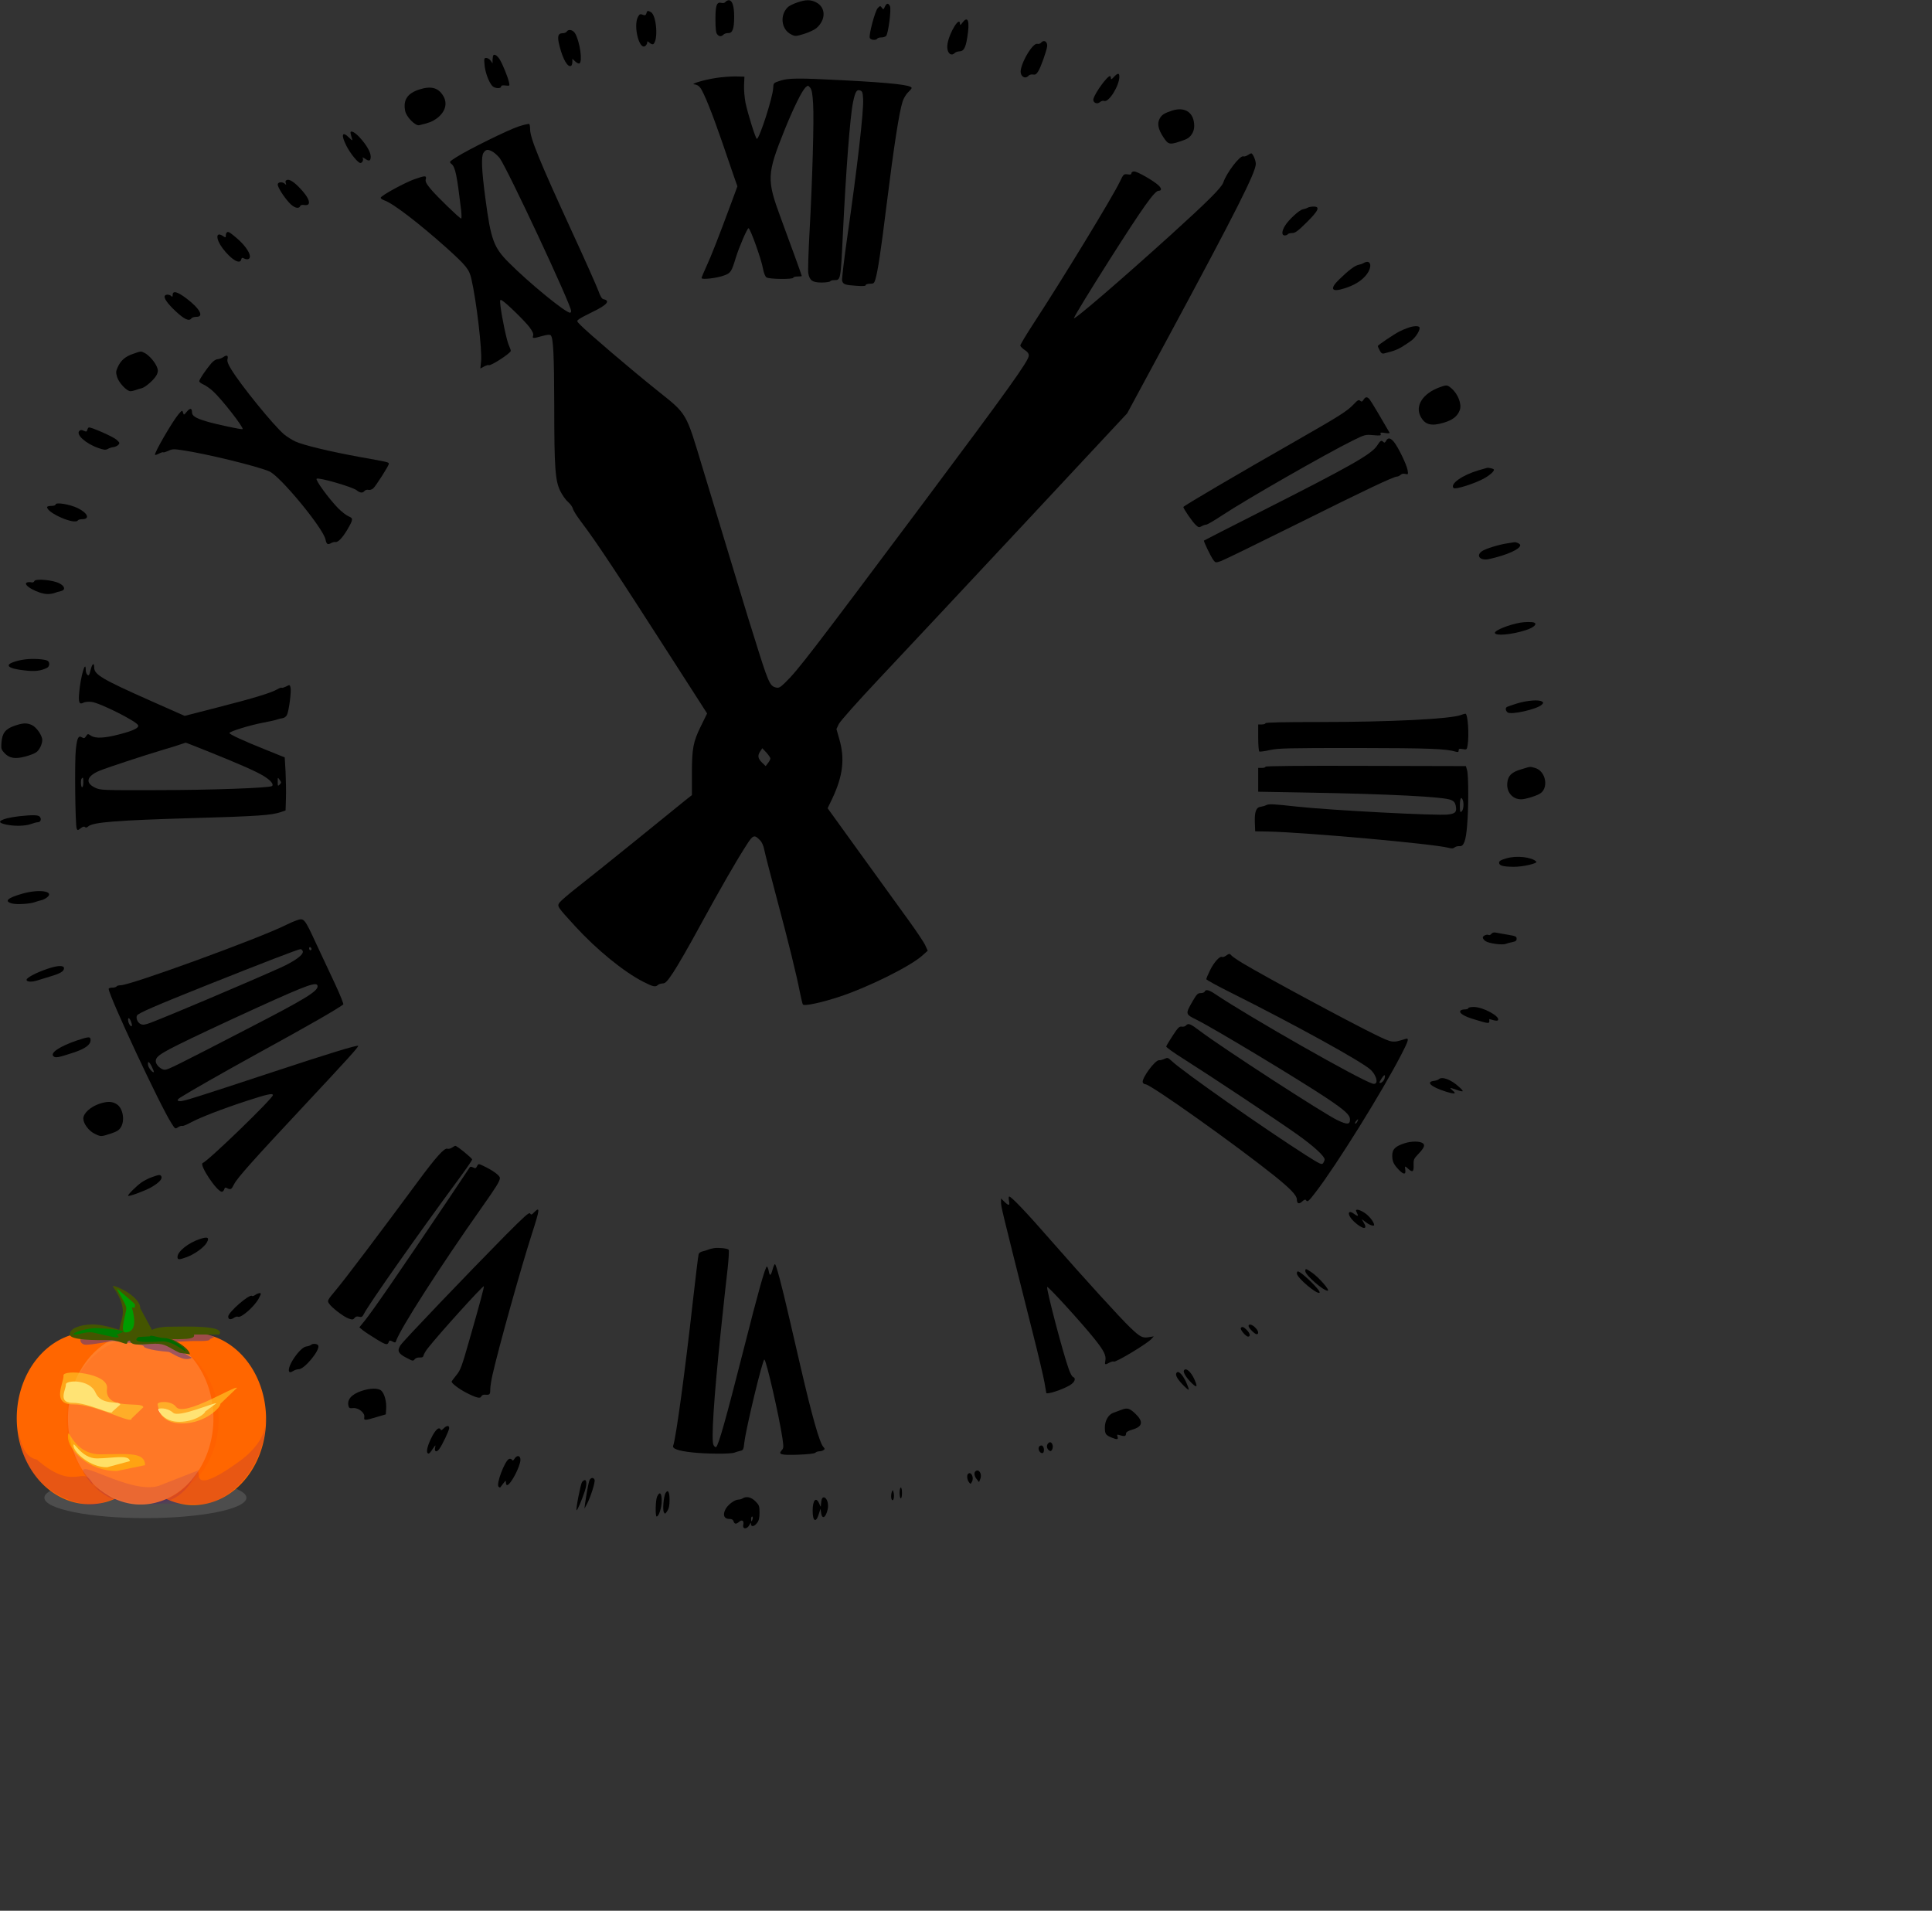 <?xml version="1.0" encoding="UTF-8" standalone="no"?>
<svg
   version="1.0"
   width="1280pt"
   height="1266pt"
   viewBox="0 0 1600 1582.5"
   preserveAspectRatio="xMidYMid"
   id="svg170"
   sodipodi:docname="appicon.svg"
   inkscape:version="1.2.1 (9c6d41e410, 2022-07-14)"
   xmlns:inkscape="http://www.inkscape.org/namespaces/inkscape"
   xmlns:sodipodi="http://sodipodi.sourceforge.net/DTD/sodipodi-0.dtd"
   xmlns="http://www.w3.org/2000/svg"
   xmlns:svg="http://www.w3.org/2000/svg">
  <rect x="0" y="0" width="1600" height="1582.5" fill="#333333" stroke="none"/>
  <defs
     id="defs174" />
  <sodipodi:namedview
     id="namedview172"
     pagecolor="#ffffff"
     bordercolor="#000000"
     borderopacity="0.25"
     inkscape:showpageshadow="2"
     inkscape:pageopacity="0.0"
     inkscape:pagecheckerboard="0"
     inkscape:deskcolor="#d1d1d1"
     inkscape:document-units="pt"
     showgrid="false"
     inkscape:zoom="0.60841232"
     inkscape:cx="853.03993"
     inkscape:cy="843.17819"
     inkscape:window-width="3840"
     inkscape:window-height="2066"
     inkscape:window-x="2869"
     inkscape:window-y="-11"
     inkscape:window-maximized="1"
     inkscape:current-layer="svg170" />
  <g
     transform="matrix(0.1,0,0,-0.1,0,1266)"
     fill="#000000"
     stroke="none"
     id="g168">
    <path
       d="m 6010,12646 c -7,-10 -21,-14 -34,-10 -41,10 -51,-18 -51,-136 0,-76 4,-112 14,-123 16,-21 35,-22 53,-3 8,7 25,13 38,12 36,-2 50,35 50,134 0,88 -14,133 -41,138 -9,1 -22,-4 -29,-12 z"
       id="path4" />
    <path
       d="m 6601,12639 c -30,-10 -63,-27 -74,-36 -72,-66 -58,-189 27,-229 32,-16 38,-15 104,5 39,12 85,33 102,47 81,69 81,173 -2,215 -45,23 -86,23 -157,-2 z"
       id="path6" />
    <path
       d="m 7328,12604 c -11,-24 -13,-25 -25,-8 -13,17 -14,17 -33,-2 -23,-22 -76,-223 -67,-248 7,-18 52,-22 62,-6 3,6 19,10 34,10 16,0 34,6 40,13 18,23 44,223 31,247 -14,27 -28,25 -42,-6 z"
       id="path8" />
    <path
       d="m 5353,12549 c -4,-14 -11,-18 -22,-14 -29,12 -34,10 -48,-15 -40,-77 12,-281 62,-240 8,7 15,19 15,28 0,13 3,12 19,-2 11,-10 24,-15 30,-12 44,28 29,240 -19,266 -26,14 -31,13 -37,-11 z"
       id="path10" />
    <path
       d="m 7971,12473 c -16,-22 -20,-24 -21,-10 -1,68 -88,-72 -103,-166 -11,-68 25,-111 61,-75 7,7 24,12 39,13 33,0 50,29 63,112 23,137 7,187 -39,126 z"
       id="path12" />
    <path
       d="m 4693,12398 c -4,-7 -19,-13 -32,-13 -41,0 -48,-26 -27,-107 28,-111 69,-180 96,-163 5,3 10,18 10,32 v 26 l 24,-22 c 14,-13 29,-20 35,-16 26,16 5,169 -33,243 -17,34 -57,45 -73,20 z"
       id="path14" />
    <path
       d="m 8621,12306 c -7,-8 -20,-12 -30,-9 -34,9 -121,-127 -137,-215 -10,-51 35,-84 65,-48 6,7 22,11 36,9 19,-4 28,2 44,28 21,33 67,165 73,204 5,40 -27,60 -51,31 z"
       id="path16" />
    <path
       d="m 4086,12203 c -3,-4 -6,-20 -7,-37 v -31 l -16,23 c -8,12 -25,22 -36,22 -18,0 -19,-5 -14,-59 5,-60 35,-141 64,-173 19,-21 73,-24 73,-5 0,9 11,12 36,9 36,-4 36,-4 29,27 -9,43 -52,148 -76,188 -20,31 -42,47 -53,36 z"
       id="path18" />
    <path
       d="m 9225,12023 c -20,-22 -25,-24 -25,-10 0,9 -4,17 -8,17 -22,0 -121,-135 -136,-187 -10,-31 28,-51 53,-29 10,9 25,14 35,10 38,-15 126,126 126,201 0,32 -13,32 -45,-2 z"
       id="path20" />
    <path
       d="m 5928,12014 c -100,-15 -220,-52 -176,-53 16,-1 34,-11 46,-26 30,-37 100,-213 182,-450 39,-115 84,-246 99,-289 l 28,-79 -54,-146 c -102,-276 -165,-436 -204,-520 -21,-46 -39,-88 -39,-94 0,-15 126,-1 185,21 56,20 63,30 99,149 27,87 94,243 105,243 14,0 106,-256 120,-336 6,-33 18,-64 28,-71 21,-16 223,-18 223,-3 0,6 16,10 35,10 19,0 35,2 35,4 0,5 -88,249 -174,481 -118,319 -116,362 34,735 72,178 142,319 171,346 20,18 21,18 39,-3 13,-17 19,-49 24,-135 8,-131 -6,-632 -30,-1064 -9,-165 -14,-317 -10,-338 11,-59 35,-76 110,-76 36,0 68,5 71,10 3,6 19,10 34,10 53,0 53,-3 71,375 26,536 60,983 85,1101 18,85 30,105 58,95 19,-7 22,-17 25,-72 5,-102 -46,-551 -134,-1162 -25,-176 -43,-329 -40,-342 8,-30 25,-36 119,-42 54,-4 77,-2 77,6 0,6 15,11 35,11 31,0 35,4 45,38 20,68 45,233 90,597 63,507 107,790 135,874 8,26 29,61 45,76 17,16 30,32 30,36 0,25 -163,43 -562,64 -381,20 -459,19 -528,-4 -55,-18 -55,-18 -57,-62 -3,-75 -114,-419 -135,-419 -10,0 -74,204 -94,299 -8,42 -14,108 -12,146 l 3,70 -75,2 c -41,0 -114,-5 -162,-13 z"
       id="path22" />
    <path
       d="m 3473,11919 c -99,-32 -135,-86 -118,-176 9,-51 85,-128 117,-120 82,20 104,28 139,52 76,53 99,127 59,192 -41,67 -100,83 -197,52 z"
       id="path24" />
    <path
       d="m 9710,11745 c -68,-22 -90,-36 -107,-69 -21,-40 -11,-88 32,-153 43,-65 51,-66 178,-20 46,16 77,62 77,113 0,110 -74,162 -180,129 z"
       id="path26" />
    <path
       d="m 4296,11613 c -83,-26 -419,-192 -519,-256 -58,-37 -58,-38 -38,-55 32,-26 45,-91 80,-384 4,-38 4,-68 0,-68 -12,0 -200,182 -251,243 -38,46 -47,63 -42,83 8,31 -4,31 -93,0 -75,-26 -275,-134 -280,-153 -2,-6 12,-16 31,-23 69,-23 280,-184 513,-392 164,-148 189,-178 207,-259 42,-181 90,-593 80,-682 l -6,-59 32,17 c 17,9 34,14 37,11 12,-12 183,99 183,118 0,7 -7,27 -15,44 -17,32 -58,228 -70,325 -6,55 -5,58 12,49 33,-18 191,-172 228,-222 26,-35 35,-56 30,-70 -8,-24 -2,-25 75,-3 43,12 64,13 71,6 21,-21 28,-162 29,-578 0,-522 8,-626 50,-712 17,-34 46,-75 64,-90 18,-15 36,-40 40,-55 3,-15 34,-64 69,-110 125,-165 287,-409 772,-1165 l 271,-422 -52,-106 c -64,-130 -74,-183 -74,-401 v -169 l -63,-50 c -34,-28 -215,-175 -402,-326 -187,-151 -402,-324 -478,-383 -76,-59 -145,-119 -154,-132 -20,-31 -18,-33 131,-196 176,-192 400,-376 563,-459 79,-41 102,-46 121,-27 7,7 24,12 39,13 23,0 37,14 89,92 34,51 134,224 221,385 165,302 299,536 385,669 54,85 65,89 112,40 16,-16 29,-46 35,-77 5,-28 52,-210 104,-405 99,-371 164,-635 192,-780 10,-48 20,-92 24,-98 10,-16 155,15 306,65 233,77 579,248 681,338 l 47,42 -20,44 c -11,25 -74,119 -140,210 -66,91 -243,336 -394,545 l -275,381 38,79 c 89,188 106,330 59,493 l -24,84 20,42 c 13,25 151,181 345,387 178,189 711,758 1184,1265 l 859,921 342,634 c 560,1039 723,1362 723,1432 0,29 -25,87 -38,87 -4,0 -17,-7 -29,-15 -12,-8 -28,-13 -36,-10 -27,11 -140,-137 -166,-216 -14,-43 -132,-160 -441,-440 -426,-385 -807,-712 -796,-683 10,26 133,228 299,489 272,428 369,565 402,565 27,0 26,20 -2,46 -41,38 -174,114 -200,114 -13,0 -23,-6 -23,-14 0,-11 -9,-14 -32,-10 -32,4 -34,2 -65,-63 -58,-122 -473,-804 -715,-1174 -59,-91 -108,-172 -108,-180 0,-8 16,-24 35,-37 25,-15 35,-30 35,-47 0,-42 -163,-270 -873,-1220 C 6713,7246 6608,7109 6503,7007 c -42,-41 -54,-47 -77,-41 -52,13 -62,36 -184,429 -28,88 -65,207 -82,265 -17,58 -49,161 -70,230 -21,69 -66,217 -100,330 -34,113 -79,261 -100,330 -21,69 -52,172 -70,230 -143,475 -126,445 -382,650 -209,167 -578,482 -633,540 -30,31 -30,32 -10,47 11,8 61,35 111,59 121,58 152,94 91,106 -12,2 -26,25 -41,68 -13,36 -111,257 -219,491 -271,590 -347,776 -347,850 0,21 -3,40 -7,42 -5,3 -44,-6 -87,-20 z m -212,-212 c 17,-11 41,-34 54,-50 65,-89 592,-1216 592,-1267 0,-8 -4,-14 -9,-14 -38,0 -341,248 -507,415 -126,126 -149,190 -194,530 -32,240 -36,349 -16,379 20,31 38,32 80,7 z M 6380,6378 c 0,-7 -9,-24 -20,-38 l -19,-25 -30,29 c -35,33 -39,60 -14,95 l 16,24 34,-36 c 18,-20 33,-42 33,-49 z"
       id="path28" />
    <path
       d="m 2904,11553 c 2,-10 7,-28 11,-40 6,-20 3,-20 -24,7 -58,58 -69,24 -22,-68 33,-65 96,-142 116,-142 16,0 28,28 18,43 -3,6 4,3 18,-6 36,-26 49,-21 49,16 0,38 -37,101 -97,165 -41,43 -78,57 -69,25 z"
       id="path30" />
    <path
       d="m 2367,11164 c -3,-3 -3,-13 0,-22 5,-14 3,-15 -8,-4 -20,19 -59,15 -59,-6 0,-23 47,-98 95,-151 38,-42 80,-55 91,-28 3,9 16,12 34,9 67,-10 45,59 -48,152 -51,51 -87,68 -105,50 z"
       id="path32" />
    <path
       d="m 10830,10940 c -8,-5 -27,-11 -42,-14 -30,-7 -117,-87 -147,-137 -27,-44 -28,-79 -2,-79 11,0 23,5 26,10 3,6 20,10 37,10 24,0 46,16 119,88 99,98 114,132 57,131 -18,0 -40,-4 -48,-9 z"
       id="path34" />
    <path
       d="m 1877,10733 c -4,-3 -7,-15 -7,-25 0,-17 -2,-17 -25,-2 -59,39 -60,-24 -1,-103 69,-91 142,-136 153,-94 4,17 9,19 25,10 11,-6 26,-8 34,-5 40,15 -12,106 -104,181 -55,46 -64,50 -75,38 z"
       id="path36" />
    <path
       d="m 11290,10480 c -8,-5 -27,-11 -41,-14 -29,-6 -80,-44 -156,-118 -84,-80 -68,-111 39,-77 80,25 137,59 176,104 62,70 49,145 -18,105 z"
       id="path38" />
    <path
       d="m 1430,10218 c 0,-17 -3,-19 -12,-10 -14,14 -45,16 -53,2 -11,-17 23,-66 90,-128 70,-66 111,-85 129,-60 6,8 24,14 41,14 68,-2 31,68 -82,153 -74,56 -113,66 -113,29 z"
       id="path40" />
    <path
       d="m 11658,9944 c -21,-7 -53,-21 -70,-30 -43,-22 -178,-113 -178,-120 0,-3 7,-19 16,-36 12,-23 20,-29 37,-25 79,20 102,28 144,52 26,16 64,41 84,56 38,30 74,92 64,109 -8,13 -52,11 -97,-6 z"
       id="path42" />
    <path
       d="m 1101,9729 c -64,-22 -102,-55 -126,-110 -16,-34 -16,-45 -5,-82 14,-47 80,-117 110,-117 10,0 29,4 42,9 13,5 35,12 49,15 34,7 113,78 129,116 10,24 10,36 -1,62 -17,41 -64,95 -100,114 -33,17 -29,17 -98,-7 z"
       id="path44" />
    <path
       d="m 1850,9703 c -13,-9 -34,-17 -48,-18 -14,0 -36,-15 -53,-35 -45,-53 -99,-133 -99,-147 0,-7 15,-19 34,-27 19,-8 56,-34 81,-57 74,-68 256,-302 244,-313 -6,-6 -225,41 -303,65 -87,26 -116,45 -116,75 0,35 -16,37 -43,4 -24,-29 -25,-29 -31,-7 -6,21 -8,21 -37,-13 -50,-58 -206,-327 -195,-337 2,-3 17,2 34,11 16,8 32,13 34,10 3,-3 22,3 42,12 32,16 45,16 118,5 192,-28 619,-132 718,-175 89,-37 448,-472 466,-565 8,-39 18,-45 46,-29 13,7 29,11 37,9 20,-4 58,36 96,100 51,88 52,96 11,113 -19,8 -58,39 -87,68 -79,82 -188,232 -177,243 14,14 295,-67 331,-95 30,-24 50,-25 66,-6 7,8 21,12 32,9 11,-3 28,2 40,12 23,22 129,188 129,203 0,14 2,14 -240,57 -241,44 -469,98 -535,129 -27,13 -69,39 -93,59 -85,72 -358,407 -437,538 -27,43 -35,67 -31,84 8,31 -5,38 -34,18 z"
       id="path46" />
    <path
       d="m 11916,9450 c -134,-51 -197,-151 -152,-238 36,-70 88,-84 192,-53 74,22 114,53 133,104 19,49 -15,135 -69,181 -36,30 -39,30 -104,6 z"
       id="path48" />
    <path
       d="m 11292,9349 c -11,-17 -16,-18 -28,-8 -12,10 -21,5 -52,-28 -53,-57 -117,-97 -477,-303 -493,-281 -935,-541 -935,-549 0,-14 77,-126 103,-149 22,-21 28,-22 49,-10 12,7 30,13 38,13 8,0 67,34 130,76 201,133 858,509 1084,621 98,48 103,50 168,44 58,-5 67,-4 62,9 -5,13 0,15 36,9 25,-4 41,-3 38,2 -63,110 -154,263 -166,277 -20,23 -34,22 -50,-4 z"
       id="path50" />
    <path
       d="m 723,9101 c -4,-17 -8,-18 -29,-9 -18,9 -28,8 -37,-1 -30,-30 53,-105 156,-141 48,-17 61,-18 80,-8 12,7 33,14 46,15 13,1 31,9 40,18 15,15 13,19 -15,44 -27,24 -201,101 -227,101 -5,0 -11,-9 -14,-19 z"
       id="path52" />
    <path
       d="m 11479,9009 c -8,-15 -14,-18 -22,-10 -18,18 -25,13 -52,-29 -45,-71 -217,-169 -970,-550 -253,-128 -462,-235 -464,-237 -6,-4 56,-132 78,-162 17,-22 19,-23 62,-8 25,9 310,148 634,309 572,285 794,390 825,391 8,0 21,7 29,14 9,9 23,12 39,8 24,-6 25,-5 19,32 -8,46 -78,190 -113,233 -30,35 -49,38 -65,9 z"
       id="path54" />
    <path
       d="m 12315,8785 c -5,-1 -37,-11 -70,-20 -134,-39 -240,-114 -207,-147 15,-15 188,41 262,85 50,30 80,61 70,70 -8,7 -44,15 -55,12 z"
       id="path56" />
    <path
       d="m 460,8481 c 0,-6 -15,-11 -35,-11 -19,0 -35,-4 -35,-10 0,-49 231,-149 255,-110 3,6 19,10 35,10 67,0 48,50 -35,91 -67,33 -185,52 -185,30 z"
       id="path58" />
    <path
       d="m 12483,8160 c -69,-10 -182,-45 -210,-65 -54,-38 -13,-82 60,-65 145,32 257,82 257,115 0,11 -34,27 -50,24 -3,-1 -28,-5 -57,-9 z"
       id="path60" />
    <path
       d="m 285,7848 c -4,-10 -14,-14 -25,-11 -11,3 -27,2 -36,-1 -46,-18 94,-96 171,-96 19,0 44,4 57,9 13,5 35,12 51,15 41,9 36,41 -12,65 -53,28 -198,40 -206,19 z"
       id="path62" />
    <path
       d="m 12590,7503 c -92,-16 -210,-63 -210,-84 0,-28 138,-16 256,22 66,21 98,51 68,63 -17,6 -74,6 -114,-1 z"
       id="path64" />
    <path
       d="m 210,7199 c -67,-8 -132,-30 -137,-46 -7,-19 33,-34 127,-45 88,-11 137,-5 190,21 22,12 24,48 3,59 -25,13 -118,19 -183,11 z"
       id="path66" />
    <path
       d="m 750,7110 c -10,-42 -15,-49 -26,-39 -8,6 -14,25 -14,41 0,90 -43,-57 -54,-187 -8,-83 1,-103 34,-85 13,7 42,10 67,7 68,-7 375,-161 387,-194 9,-21 -40,-45 -152,-74 -125,-33 -201,-37 -239,-12 -25,17 -27,17 -40,-4 -12,-18 -18,-20 -34,-10 -30,18 -40,-2 -51,-100 -11,-95 -5,-626 7,-655 7,-17 9,-16 33,2 17,14 29,17 36,10 6,-6 15,-5 26,5 40,36 233,51 885,70 519,15 634,23 710,49 l 40,14 3,99 c 2,54 0,152 -3,219 l -7,121 -156,63 c -187,75 -302,128 -302,139 0,13 173,66 280,86 52,10 104,21 115,26 11,4 31,9 45,11 15,2 30,13 37,28 16,34 37,195 29,226 -6,24 -7,24 -37,8 -17,-8 -33,-13 -36,-10 -4,3 -20,-3 -37,-13 -46,-28 -196,-74 -498,-151 l -269,-69 -282,125 c -403,179 -467,217 -467,276 0,45 -17,32 -30,-22 z m 962,-669 c 264,-106 406,-168 470,-207 59,-36 87,-69 71,-84 -16,-16 -514,-34 -963,-34 -445,-1 -456,-1 -502,20 -85,40 -71,96 37,141 67,27 364,125 525,173 58,17 123,37 145,45 22,7 41,14 42,14 2,1 80,-30 175,-68 z M 690,6180 c 0,-22 -4,-40 -10,-40 -11,0 -14,63 -3,73 11,12 13,8 13,-33 z m 1626,-18 c -15,-15 -16,-13 -16,23 0,39 0,39 16,16 15,-21 15,-24 0,-39 z"
       id="path68" />
    <path
       d="m 12567,6835 c -42,-13 -82,-27 -87,-30 -15,-9 -12,-31 5,-45 28,-23 245,26 284,64 14,15 14,18 1,26 -26,17 -122,9 -203,-15 z"
       id="path70" />
    <path
       d="m 12101,6739 c -85,-34 -589,-59 -1183,-59 -286,0 -438,-3 -438,-10 0,-5 -13,-10 -30,-10 h -30 v -109 c 0,-61 4,-112 9,-115 5,-3 44,2 88,12 70,15 144,17 718,17 602,-1 741,-6 823,-31 17,-5 22,-2 22,11 0,14 6,16 34,11 32,-6 34,-5 40,31 14,86 2,263 -18,262 -6,0 -22,-5 -35,-10 z"
       id="path72" />
    <path
       d="M 118,6648 C 45,6623 18,6588 12,6510 c -4,-51 -1,-59 25,-87 40,-43 89,-51 171,-29 36,9 76,25 90,34 27,17 52,68 52,103 0,37 -47,105 -84,123 -44,21 -77,19 -148,-6 z"
       id="path74" />
    <path
       d="m 10480,6310 c 0,-6 -13,-10 -30,-10 h -30 v -98 -99 l 393,-7 c 692,-12 1141,-35 1203,-61 23,-9 34,-22 39,-44 12,-55 0,-69 -63,-77 -91,-11 -970,35 -1256,66 -190,21 -227,23 -249,12 -12,-6 -33,-12 -47,-14 -37,-4 -51,-41 -48,-128 l 3,-75 110,-2 c 312,-7 1365,-102 1488,-134 29,-8 42,-7 54,3 9,7 26,11 39,10 36,-5 54,43 64,171 13,147 12,413 0,457 l -10,35 -830,2 c -532,2 -830,-1 -830,-7 z m 1634,-276 c 11,-29 6,-81 -9,-94 -13,-11 -15,-5 -15,49 0,58 11,79 24,45 z"
       id="path76" />
    <path
       d="m 12600,6289 c -80,-23 -111,-52 -117,-111 -9,-77 42,-138 114,-138 33,0 109,22 151,44 81,42 57,190 -36,216 -44,12 -32,13 -112,-11 z"
       id="path78" />
    <path
       d="m 160,5900 c -36,-4 -81,-12 -101,-17 -75,-21 -78,-37 -9,-52 69,-15 157,-13 205,4 22,8 48,15 58,15 23,0 33,26 17,45 -13,16 -56,17 -170,5 z"
       id="path80" />
    <path
       d="m 12475,5551 c -46,-13 -60,-22 -60,-36 0,-24 30,-33 120,-34 73,-1 202,28 188,43 -38,38 -165,52 -248,27 z"
       id="path82" />
    <path
       d="m 187,5259 c -127,-36 -156,-64 -86,-82 39,-10 153,-3 189,12 14,5 37,12 51,15 15,3 37,14 50,25 62,50 -68,69 -204,30 z"
       id="path84" />
    <path
       d="m 2455,5037 c -16,-5 -55,-22 -85,-37 -221,-111 -1289,-500 -1370,-500 -16,0 -32,-4 -35,-10 -3,-5 -19,-10 -36,-10 -16,0 -29,-4 -29,-10 0,-54 428,-972 520,-1113 30,-48 31,-49 56,-32 13,8 29,13 34,10 5,-3 38,11 73,30 74,40 260,112 462,178 166,54 215,65 215,47 0,-27 -537,-547 -581,-562 -33,-12 117,-238 158,-238 8,0 17,9 20,20 4,15 9,17 23,10 30,-16 37,-12 59,33 26,51 154,195 586,657 346,370 447,481 441,488 -9,8 -230,-59 -726,-223 -615,-203 -716,-235 -747,-235 -29,0 -29,11 0,30 80,51 340,199 637,363 452,248 646,360 713,408 4,3 -25,77 -66,165 -41,87 -111,237 -156,333 -101,219 -103,220 -166,198 z m 125,-238 c 0,-5 -4,-9 -10,-9 -5,0 -10,7 -10,16 0,8 5,12 10,9 6,-3 10,-10 10,-16 z m -73,-16 c 11,-28 -64,-83 -183,-137 -306,-137 -928,-400 -1078,-457 -46,-17 -63,-19 -82,-10 -25,11 -41,52 -29,71 12,20 156,82 589,255 449,179 744,293 764,294 7,1 16,-7 19,-16 z m 123,-292 c 0,-42 -107,-107 -560,-341 -611,-316 -679,-350 -705,-350 -31,0 -75,41 -75,70 0,46 39,70 430,255 113,53 300,140 415,192 420,191 495,217 495,174 z M 1088,4190 c 12,-33 -1,-41 -18,-11 -12,24 -13,54 -1,47 5,-3 14,-19 19,-36 z m 186,-409 c -8,-9 -42,31 -47,54 -7,41 6,38 29,-7 12,-24 20,-45 18,-47 z"
       id="path86" />
    <path
       d="m 12351,4926 c -7,-9 -17,-13 -22,-10 -15,9 -49,-6 -49,-21 0,-8 10,-21 23,-30 30,-19 138,-34 168,-22 13,5 35,11 48,13 33,7 41,12 41,29 0,19 -8,23 -76,34 -32,5 -73,13 -90,16 -21,5 -34,2 -43,-9 z"
       id="path88" />
    <path
       d="m 10152,4744 c -12,-8 -26,-13 -31,-10 -18,11 -67,-43 -99,-108 -18,-36 -32,-70 -32,-76 0,-5 96,-58 213,-116 527,-264 1080,-569 1148,-634 56,-54 67,-129 17,-115 -103,29 -1020,551 -1303,741 -52,36 -80,42 -88,22 -2,-7 -17,-13 -33,-13 -25,0 -33,-9 -66,-65 -63,-110 -63,-109 34,-157 146,-73 846,-495 1071,-645 156,-104 197,-142 197,-179 0,-44 -22,-45 -103,-7 -117,56 -957,601 -1139,739 -80,61 -98,68 -117,45 -6,-7 -22,-11 -34,-9 -20,4 -31,-7 -75,-74 -28,-43 -52,-83 -54,-90 -2,-6 65,-54 147,-105 212,-134 774,-507 940,-625 136,-97 225,-179 225,-206 0,-7 -6,-21 -12,-30 -12,-16 -25,-9 -144,66 -351,224 -1018,692 -1111,780 -30,28 -34,30 -60,17 -16,-7 -35,-12 -44,-11 -32,4 -147,-152 -135,-184 3,-8 13,-15 22,-15 42,0 741,-497 1065,-756 136,-109 189,-165 189,-198 0,-35 18,-42 45,-16 15,14 25,18 30,11 12,-20 22,-12 82,67 171,222 548,828 707,1136 63,122 68,142 34,131 -106,-33 -105,-34 -251,37 -217,106 -912,480 -1093,589 -45,27 -87,56 -94,64 -16,19 -20,19 -48,-1 z m 1314,-1017 c -5,-21 -33,-44 -42,-34 -2,1 6,17 18,35 23,36 34,36 24,-1 z m -226,-358 c -7,-11 -14,-18 -17,-15 -3,3 0,12 7,21 18,21 23,19 10,-6 z"
       id="path90" />
    <path
       d="m 390,4635 c -92,-31 -170,-73 -170,-90 0,-17 41,-20 86,-6 16,5 63,20 104,32 89,26 120,44 120,70 0,26 -54,24 -140,-6 z"
       id="path92" />
    <path
       d="m 12160,4310 c 0,-5 -13,-10 -29,-10 -17,0 -33,-5 -37,-12 -12,-19 33,-47 120,-72 110,-34 121,-35 120,-13 -1,9 -1,17 0,17 0,0 16,-4 33,-9 21,-6 35,-6 39,0 19,31 -124,109 -201,109 -25,0 -45,-4 -45,-10 z"
       id="path94" />
    <path
       d="m 635,4042 c -145,-50 -224,-104 -191,-131 16,-14 39,-10 161,30 98,32 145,65 145,104 0,32 -13,31 -115,-3 z"
       id="path96" />
    <path
       d="m 11915,3721 c -6,-5 -23,-11 -39,-13 -71,-8 -25,-50 95,-88 77,-24 95,-21 58,9 -29,25 -24,25 31,6 64,-23 69,-18 22,24 -66,61 -141,88 -167,62 z"
       id="path98" />
    <path
       d="m 825,3519 c -75,-25 -135,-79 -135,-123 0,-42 45,-102 94,-126 52,-25 52,-25 132,1 51,17 70,28 85,53 35,57 17,157 -33,190 -38,25 -78,26 -143,5 z"
       id="path100" />
    <path
       d="m 11631,3191 c -77,-25 -101,-50 -101,-101 0,-48 11,-73 53,-117 40,-42 61,-43 55,-3 -5,35 -4,36 24,10 36,-33 47,-26 45,30 -2,44 2,53 34,87 51,53 63,78 44,93 -24,20 -96,20 -154,1 z"
       id="path102" />
    <path
       d="m 3743,3155 c -12,-8 -29,-12 -38,-9 -24,10 -96,-71 -240,-266 -316,-428 -609,-816 -679,-899 -76,-91 -77,-93 -61,-117 22,-35 124,-112 164,-125 29,-10 36,-9 47,5 8,12 20,15 37,11 22,-6 28,-2 43,27 39,77 450,662 772,1098 67,91 122,170 122,177 0,11 -125,113 -139,113 -4,0 -16,-7 -28,-15 z"
       id="path104" />
    <path
       d="m 3950,3000 c -9,-17 -14,-18 -32,-9 -12,7 -23,7 -27,2 -3,-5 -89,-133 -190,-284 -407,-605 -617,-910 -685,-993 l -40,-49 26,-22 c 15,-13 66,-46 113,-75 87,-53 95,-54 108,-16 2,5 14,3 27,-4 20,-11 25,-11 29,1 33,101 366,620 711,1109 120,170 150,218 150,244 0,18 -48,55 -117,90 -63,31 -60,31 -73,6 z"
       id="path106" />
    <path
       d="m 1259,2911 c -26,-9 -64,-28 -86,-43 -44,-31 -119,-106 -112,-112 8,-7 136,40 190,70 64,37 94,68 86,89 -8,18 -18,18 -78,-4 z"
       id="path108" />
    <path
       d="m 8356,2715 c 8,-42 -1,-44 -38,-8 l -28,27 v -27 c 0,-41 -7,-14 258,-1067 50,-195 95,-389 102,-430 7,-41 14,-80 15,-87 5,-14 131,27 193,63 43,25 56,59 28,70 -8,3 -23,31 -34,62 -48,132 -187,662 -180,683 4,12 286,-297 389,-426 82,-102 101,-141 93,-184 -7,-35 -4,-37 35,-16 16,8 31,12 34,8 12,-11 276,147 313,188 l 19,21 -42,-7 c -52,-8 -70,1 -152,79 -83,79 -392,419 -652,716 -204,234 -333,370 -351,370 -5,0 -6,-16 -2,-35 z"
       id="path110" />
    <path
       d="m 4422,2618 c -19,-20 -24,-21 -32,-8 -8,12 -50,-26 -208,-185 -301,-305 -845,-873 -865,-906 -30,-46 -19,-69 46,-103 54,-29 59,-30 71,-14 8,10 24,16 41,15 22,-1 30,3 33,18 3,11 18,38 36,60 89,114 455,519 463,512 4,-4 -35,-150 -119,-442 -64,-225 -75,-255 -110,-296 -21,-26 -38,-49 -38,-52 0,-14 60,-60 120,-91 84,-43 118,-52 126,-31 4,9 16,15 28,14 42,-3 46,0 46,44 0,23 9,78 19,122 52,229 234,880 325,1163 68,211 70,232 18,180 z"
       id="path112" />
    <path
       d="m 11230,2634 c 0,-3 5,-14 10,-25 13,-23 3,-24 -24,-4 -59,45 -61,-9 -2,-63 69,-64 117,-70 81,-10 l -18,31 35,-26 c 31,-24 68,-36 68,-22 0,21 -37,70 -72,95 -37,27 -78,40 -78,24 z"
       id="path114" />
    <path
       d="m 1655,2398 c -95,-31 -185,-103 -185,-148 0,-25 12,-25 78,-1 64,24 141,79 164,119 25,43 8,52 -57,30 z"
       id="path116" />
    <path
       d="m 5915,2323 c -16,-2 -39,-8 -50,-13 -11,-4 -32,-11 -46,-14 -15,-3 -30,-13 -33,-22 -3,-9 -24,-177 -46,-374 -66,-593 -143,-1159 -165,-1213 -10,-25 40,-43 157,-56 119,-13 319,-14 350,-2 13,5 35,12 49,15 24,5 27,11 33,67 14,121 151,689 166,689 15,0 122,-466 150,-653 10,-71 10,-81 -6,-98 -32,-35 -7,-42 136,-37 80,3 135,9 142,16 7,7 21,12 33,12 11,0 27,4 35,10 12,8 12,11 -2,27 -31,34 -94,257 -188,663 -27,118 -70,303 -95,410 -62,270 -108,440 -117,440 -5,0 -13,-20 -20,-45 -15,-54 -24,-57 -32,-10 -4,19 -11,35 -15,35 -13,0 -74,-217 -191,-680 -149,-586 -210,-803 -230,-815 -5,-3 -14,4 -21,17 -20,37 2,378 60,938 25,237 41,388 57,524 9,84 13,151 8,156 -12,11 -81,18 -119,13 z"
       id="path118" />
    <path
       d="m 10810,2132 c 0,-32 149,-162 185,-162 24,0 -72,110 -131,151 -50,34 -54,35 -54,11 z"
       id="path120" />
    <path
       d="m 10740,2113 c 0,-35 169,-178 188,-159 14,14 -152,176 -180,176 -5,0 -8,-8 -8,-17 z"
       id="path122" />
    <path
       d="m 2114,1935 c -12,-8 -24,-12 -27,-8 -20,19 -197,-135 -197,-171 0,-24 19,-29 46,-11 13,9 29,13 34,10 25,-15 140,87 174,153 9,17 16,33 16,37 0,10 -26,5 -46,-10 z"
       id="path124" />
    <path
       d="m 10340,1678 c 0,-16 51,-68 67,-68 21,0 15,29 -12,55 -25,26 -55,33 -55,13 z"
       id="path126" />
    <path
       d="m 10276,1661 c -8,-12 42,-71 60,-71 22,0 17,28 -11,55 -25,26 -40,31 -49,16 z"
       id="path128" />
    <path
       d="m 2575,1521 c -6,-5 -23,-11 -39,-13 -52,-6 -164,-171 -141,-208 5,-8 14,-6 31,4 13,9 35,16 49,16 46,0 176,157 161,195 -6,17 -47,20 -61,6 z"
       id="path130" />
    <path
       d="m 9805,1310 c -9,-15 19,-61 64,-105 45,-43 51,-34 22,32 -29,63 -70,99 -86,73 z"
       id="path132" />
    <path
       d="m 9746,1293 c -16,-16 -2,-46 43,-95 27,-29 52,-51 55,-47 3,3 -8,33 -23,66 -27,57 -60,91 -75,76 z"
       id="path134" />
    <path
       d="m 2991,1139 c -81,-28 -118,-71 -105,-123 4,-18 11,-21 38,-18 44,5 100,-40 93,-75 -5,-29 4,-29 103,1 l 75,22 3,46 c 4,58 -13,123 -39,149 -24,24 -93,24 -168,-2 z"
       id="path136" />
    <path
       d="m 9285,983 c -22,-8 -52,-20 -67,-25 -39,-14 -68,-66 -68,-119 0,-55 6,-64 53,-84 49,-20 60,-19 52,6 -6,18 -4,20 17,13 40,-12 52,-10 53,11 0,14 13,23 53,35 85,24 93,66 25,131 -48,46 -68,52 -118,32 z"
       id="path138" />
    <path
       d="m 3672,828 c -12,-12 -22,-17 -22,-10 0,7 -7,12 -15,12 -36,0 -119,-180 -94,-204 10,-11 17,-5 53,49 13,19 14,18 9,-7 -6,-32 12,-38 34,-10 22,27 83,155 83,174 0,25 -21,23 -48,-4 z"
       id="path140" />
    <path
       d="m 8682,708 c -17,-17 -15,-43 4,-59 13,-10 17,-10 25,2 21,33 -4,82 -29,57 z"
       id="path142" />
    <path
       d="m 8603,674 c -7,-20 9,-49 28,-49 22,0 18,59 -4,63 -9,2 -20,-4 -24,-14 z"
       id="path144" />
    <path
       d="m 4261,579 c -10,-17 -15,-19 -21,-9 -4,7 -15,10 -24,7 -35,-14 -109,-208 -87,-230 6,-6 12,-9 14,-6 2,2 13,17 25,33 20,26 22,27 22,7 0,-11 4,-21 9,-21 29,0 111,156 111,210 0,36 -28,41 -49,9 z"
       id="path146" />
    <path
       d="m 8077,473 c -13,-12 -7,-41 12,-64 l 19,-24 11,28 c 16,42 -15,87 -42,60 z"
       id="path148" />
    <path
       d="m 8017,453 c -12,-11 -8,-48 7,-68 13,-18 14,-18 26,4 18,35 -9,88 -33,64 z"
       id="path150" />
    <path
       d="m 4881,398 c -8,-22 -24,-109 -36,-193 l -5,-40 20,37 c 30,55 71,184 64,202 -9,23 -33,19 -43,-6 z"
       id="path152" />
    <path
       d="m 4820,385 c -11,-14 -53,-226 -45,-233 5,-5 43,83 67,155 26,77 13,121 -22,78 z"
       id="path154" />
    <path
       d="m 7450,295 c 0,-25 5,-45 10,-45 6,0 10,20 10,45 0,25 -4,45 -10,45 -5,0 -10,-20 -10,-45 z"
       id="path156" />
    <path
       d="m 7387,307 c -10,-26 -9,-65 2,-71 12,-8 19,33 11,64 -5,22 -7,23 -13,7 z"
       id="path158" />
    <path
       d="m 5511,293 c -15,-29 -25,-138 -13,-158 9,-16 11,-15 28,11 14,20 19,46 19,93 0,66 -14,89 -34,54 z"
       id="path160" />
    <path
       d="m 5442,265 c -14,-29 -16,-165 -4,-165 18,0 42,73 42,130 0,66 -17,81 -38,35 z"
       id="path162" />
    <path
       d="m 6150,250 c -8,-5 -24,-10 -35,-10 -32,0 -91,-45 -109,-84 -22,-46 -8,-76 34,-76 20,0 31,-6 35,-20 8,-24 22,-25 46,-4 23,21 42,9 35,-21 -11,-42 32,-44 52,-2 9,18 11,19 11,5 1,-26 27,-22 50,8 16,20 21,41 21,86 0,55 -3,63 -34,94 -35,35 -75,44 -106,24 z m 83,-170 c -3,-11 -7,-20 -9,-20 -2,0 -4,9 -4,20 0,11 4,20 9,20 5,0 7,-9 4,-20 z"
       id="path164" />
    <path
       d="m 6806,245 c -3,-9 -6,-29 -7,-43 -1,-27 -1,-27 -15,6 -26,59 -54,28 -54,-60 0,-90 28,-104 52,-25 l 13,42 5,-35 c 7,-50 32,-45 49,9 10,31 11,55 5,80 -10,38 -37,53 -48,26 z"
       id="path166" />
  </g>
  <ellipse
     style="fill:#4d4d4d;fill-opacity:1;stroke:none;stroke-width:0.298"
     id="path3953"
     cx="120.409"
     cy="1240.469"
     rx="83.664"
     ry="16.867" />
  <path
     sodipodi:type="arc"
     style="fill:#ff6600;fill-opacity:1;stroke:none;stroke-width:0.263"
     id="path3074"
     sodipodi:cx="74.102501"
     sodipodi:cy="1174.6149"
     sodipodi:rx="60.231197"
     sodipodi:ry="71.220253"
     d="m 134.3,1172.228 a 60.231,71.22 0 0 1 -57.994,73.559 60.231,71.22 0 0 1 -62.388,-68.347 60.231,71.22 0 0 1 57.609,-73.981 60.231,71.22 0 0 1 62.743,67.891"
     sodipodi:start="6.2496717"
     sodipodi:end="6.2373337"
     sodipodi:open="true"
     sodipodi:arc-type="arc" />
  <path
     sodipodi:type="arc"
     style="fill:#ff6600;fill-opacity:1;stroke:none;stroke-width:0.263"
     id="path3074-2"
     sodipodi:cx="160.11357"
     sodipodi:cy="1175.3018"
     sodipodi:rx="60.231197"
     sodipodi:ry="71.220253"
     d="m 220.311,1172.915 a 60.231,71.22 0 0 1 -57.994,73.559 60.231,71.22 0 0 1 -62.388,-68.347 60.231,71.22 0 0 1 57.609,-73.981 60.231,71.22 0 0 1 62.743,67.891"
     sodipodi:start="6.2496717"
     sodipodi:end="6.2373337"
     sodipodi:open="true"
     sodipodi:arc-type="arc" />
  <path
     sodipodi:type="arc"
     style="fill:#ff7f2a;fill-opacity:1;stroke:none;stroke-width:0.263"
     id="path3074-4"
     sodipodi:cx="116.52212"
     sodipodi:cy="1174.8436"
     sodipodi:rx="60.231197"
     sodipodi:ry="71.220253"
     d="m 176.719,1172.457 a 60.231,71.22 0 0 1 -57.994,73.559 60.231,71.22 0 0 1 -62.388,-68.347 60.231,71.22 0 0 1 57.609,-73.981 60.231,71.22 0 0 1 62.743,67.891"
     sodipodi:start="6.2496717"
     sodipodi:end="6.2373337"
     sodipodi:open="true"
     sodipodi:arc-type="arc" />
  <path
     style="opacity:0.16;fill:#660080;fill-opacity:1;stroke:none;stroke-width:0.263"
     d="m 94.351,1241.585 c -16.609,4.623 -12.942,6.669 -26.928,3.693 -26.092,-5.552 -51.293,-26.055 -52.326,-64.832 1.486,24.871 12.052,27.697 15.391,28.393 33.089,28.773 38.256,1.9 47.048,21.598"
     id="path3074-8"
     inkscape:connector-curvature="0"
     sodipodi:nodetypes="csccc" />
  <path
     style="opacity:0.15;fill:#660080;fill-opacity:1;stroke:none;stroke-width:0.263"
     d="m 219.839,1174.831 c 1.115,39.312 -30.247,71.986 -56.191,70.976 -71.721,-2.792 -25.626,8.666 -4.4,-20.852 14.621,-20.333 -12.202,22.305 38.678,-14.426 26.261,-18.959 21.883,-36.575 21.883,-36.575"
     id="path3074-2-1"
     inkscape:connector-curvature="0"
     sodipodi:nodetypes="csssc" />
  <path
     sodipodi:type="arc"
     style="opacity:0.1;fill:#ff3800;fill-opacity:1;stroke:none;stroke-width:0.263"
     id="path3074-4-5"
     sodipodi:cx="118.16757"
     sodipodi:cy="1176.004"
     sodipodi:rx="62.883442"
     sodipodi:ry="69.20974"
     d="m 181.016,1173.685 a 62.883,69.21 0 0 1 -60.547,71.482 62.883,69.21 0 0 1 -65.135,-66.418 62.883,69.21 0 0 1 60.145,-71.892 62.883,69.21 0 0 1 65.506,65.974"
     sodipodi:start="6.2496717"
     sodipodi:end="6.2373337"
     sodipodi:open="true"
     sodipodi:arc-type="arc" />
  <path
     style="opacity:0.14;fill:#660080;fill-opacity:1;stroke:none;stroke-width:0.263"
     d="m 165.058,1217.441 c -9.823,13.403 -13.743,27.236 -43.012,28.555 -33.238,1.497 -45.59,-15.39 -52.519,-25.612 -7.372,-14.065 38.185,17.555 61.889,10.243"
     id="path3074-4-6"
     inkscape:connector-curvature="0"
     sodipodi:nodetypes="cscc" />
  <path
     style="fill:#fff6d5;fill-opacity:1;stroke:none;stroke-width:0.263"
     d="m 92.972,1169.221 c 0.433,3.486 -19.949,-7.519 -32.849,-7.403 -12.9,0.116 -5.147,-11.682 -5.58,-15.168 -0.432,-3.486 19.558,-4.864 24.563,6.755 4.833,11.219 19.897,6.455 20.483,9.909"
     id="path4176"
     inkscape:connector-curvature="0"
     sodipodi:nodetypes="csssc" />
  <path
     style="fill:#fff6d5;fill-opacity:1;stroke:none;stroke-width:0.263"
     d="m 169.833,1169.145 c 0.433,1.367 -8.349,8.386 -21.248,8.431 -12.9,0.046 -17.079,-8.793 -17.511,-10.16 -0.433,-1.367 7.295,-1.908 12.3,2.65 4.833,4.401 35.143,-9.127 35.729,-7.772"
     id="path4176-5"
     inkscape:connector-curvature="0"
     sodipodi:nodetypes="csssc" />
  <path
     style="opacity:0.455;fill:#2c2ca0;fill-opacity:1;stroke:none;stroke-width:0.263"
     d="m 158.832,1124.487 c -6.428,4.208 -16.958,-4.649 -19.463,-4.859 -17.26,-1.441 -20.035,-3.998 -20.035,-3.998 -0.032,-1.43 -2.763,-2.03 -9.606,-2.298 -1.973,-0.076 26.584,-0.672 29.18,-0.548"
     id="path4218-2"
     inkscape:connector-curvature="0"
     sodipodi:nodetypes="cscsc" />
  <path
     style="opacity:0.455;fill:#2c2ca0;fill-opacity:1;stroke:none;stroke-width:0.263"
     d="m 173.831,1109.041 c 0.229,2.411 -11.315,1.279 -18.12,1.758 -15.993,1.125 -19.347,-1.275 -19.347,-1.275 -0.029,-1.271 23.429,1.967 24.3,-5.46 0.134,-1.145 13.947,1.491 16.749,3.31"
     id="path4218"
     inkscape:connector-curvature="0"
     sodipodi:nodetypes="cscsc" />
  <path
     style="opacity:0.455;fill:#2c2ca0;fill-opacity:1;stroke:none;stroke-width:0.263"
     d="m 118.504,1111.757 c -5.546,1.985 -23.65,-1.476 -25.744,-1.086 -15.799,2.937 -20.459,3.017 -20.459,3.017 -4.673,0.611 -6.917,-3.047 -5.116,-5.987 0.679,-1.108 44.352,-3.13 42.173,2.394"
     id="path4218-2-1"
     inkscape:connector-curvature="0"
     sodipodi:nodetypes="cscsc" />
  <path
     style="fill:#445500;fill-opacity:1;stroke:none;stroke-width:0.263"
     d="m 148.842,1120.441 c -9.769,-4.538 -11.361,-7.717 -20.508,-7.528 -9.147,0.189 -20.457,2.578 -20.764,-3.053 -0.307,-5.631 14.815,-3.224 23.962,-3.413 9.068,-0.187 25.311,9.655 25.727,15.234"
     id="path4200"
     inkscape:connector-curvature="0"
     sodipodi:nodetypes="csssc" />
  <path
     style="fill:#445500;fill-opacity:1;stroke:none;stroke-width:0.263"
     d="m 160.677,1105.275 c 0.439,2.265 -0.423,3.798 -13.504,3.874 -13.081,0.075 -24.04,-1.699 -24.479,-3.964 -0.439,-2.265 4.507,-6.304 17.587,-6.38 12.967,-0.075 47.033,-1.429 41.331,6.525"
     id="path4204"
     inkscape:connector-curvature="0"
     sodipodi:nodetypes="cscsc" />
  <path
     style="fill:#445500;fill-opacity:1;stroke:none;stroke-width:0.263"
     d="m 127.112,1103.836 c 0.126,10.905 -14.413,5.791 -18.163,6.157 -3.75,0.366 -10.207,4.777 -10.333,-6.128 -0.126,-10.904 9.773,-16.802 -5.037,-38.219 -2.092,-3.025 22.422,7.063 22.593,17.867"
     id="path4206"
     inkscape:connector-curvature="0"
     sodipodi:nodetypes="csssc" />
  <path
     style="fill:#445500;fill-opacity:1;stroke:none;stroke-width:0.263"
     d="m 105.482,1111.215 c 0.362,4.648 -5.112,-1.498 -15.906,-1.342 -10.794,0.156 -31.438,0.076 -31.8,-4.571 -0.362,-4.648 7.763,-8.218 18.557,-8.374 10.7,-0.154 31.962,6.339 32.453,10.944"
     id="path4202"
     inkscape:connector-curvature="0"
     sodipodi:nodetypes="csssc" />
  <path
     style="fill:#009c00;fill-opacity:1;stroke:none;stroke-width:0.263"
     d="m 109.212,1082.874 c 4.496,15.771 0.456,20.511 -5.124,20.648 -5.58,0.138 0.683,-16.038 0.496,-20.149 -0.187,-4.112 -10.658,-18.755 -6.476,-15.143 17.463,15.085 13.166,10.802 13.42,14.876"
     id="path4212"
     inkscape:connector-curvature="0"
     sodipodi:nodetypes="csssc" />
  <path
     style="fill:#007e00;fill-opacity:1;stroke:none;stroke-width:0.263"
     d="m 96.485,1105.39 c 7.485,5.35 -11.613,-0.277 -19.696,-1.837 -5.654,-1.091 -15.563,3.193 -15.756,1.406 -0.193,-1.788 11.945,-4.905 17.708,-4.965 5.713,-0.059 23.112,1.317 23.374,3.088"
     id="path4214"
     inkscape:connector-curvature="0"
     sodipodi:nodetypes="csssc" />
  <path
     style="opacity:0.57;fill:#ffd42a;fill-opacity:1;stroke:none;stroke-width:0.263"
     d="m 108.984,1174.806 c 0.635,5.487 -29.292,-11.835 -48.233,-11.652 -18.941,0.184 -7.558,-18.388 -8.193,-23.875 -0.635,-5.487 37.575,-2.148 36.066,10.632 -2.25,19.067 29.215,10.16 30.076,15.596"
     id="path4176-9"
     inkscape:connector-curvature="0"
     sodipodi:nodetypes="csssc" />
  <path
     style="opacity:0.57;fill:#ffd42a;fill-opacity:1;stroke:none;stroke-width:0.263"
     d="m 182.496,1162.678 c 0.641,2.634 -12.38,16.151 -31.509,16.24 -19.129,0.087 -19.785,-13.107 -20.426,-15.74 -0.641,-2.634 11.321,-3.435 15.216,1.993 6.446,8.983 49.594,-18.297 50.464,-15.688"
     id="path4176-5-8"
     inkscape:connector-curvature="0"
     sodipodi:nodetypes="csssc" />
  <path
     style="fill:#006a00;fill-opacity:1;stroke:none;stroke-width:0.263"
     d="m 114.635,1107.316 c -7.485,5.35 11.088,4.174 19.319,3.667 9.936,-0.612 19.593,9.654 19.786,7.866 0.193,-1.788 -11.189,-10.528 -16.952,-10.588 -5.713,-0.059 -12.406,-3.229 -12.668,-1.458"
     id="path4214-7"
     inkscape:connector-curvature="0"
     sodipodi:nodetypes="csssc" />
  <path
     style="fill:#fff6d5;fill-opacity:1;stroke:none;stroke-width:0.263"
     d="m 88.648,1215.224 c -13.503,0.192 -27.325,-11.965 -27.778,-17.696 -0.453,-5.731 6.049,10.552 19.552,10.36 13.385,-0.191 26.525,-3.445 27.139,2.234"
     id="path4197"
     inkscape:connector-curvature="0"
     sodipodi:nodetypes="cssc" />
  <path
     style="opacity:0.522;fill:#ffcc00;fill-opacity:1;stroke:none;stroke-width:0.263"
     d="m 96.96,1218.257 c -23.823,0.36 -40.802,-17.675 -40.699,-28.433 0.104,-10.758 3.535,15.023 27.358,14.662 23.616,-0.357 36.351,-1.68 36.539,8.979"
     id="path4197-3-2"
     inkscape:connector-curvature="0"
     sodipodi:nodetypes="cssc" />
</svg>
